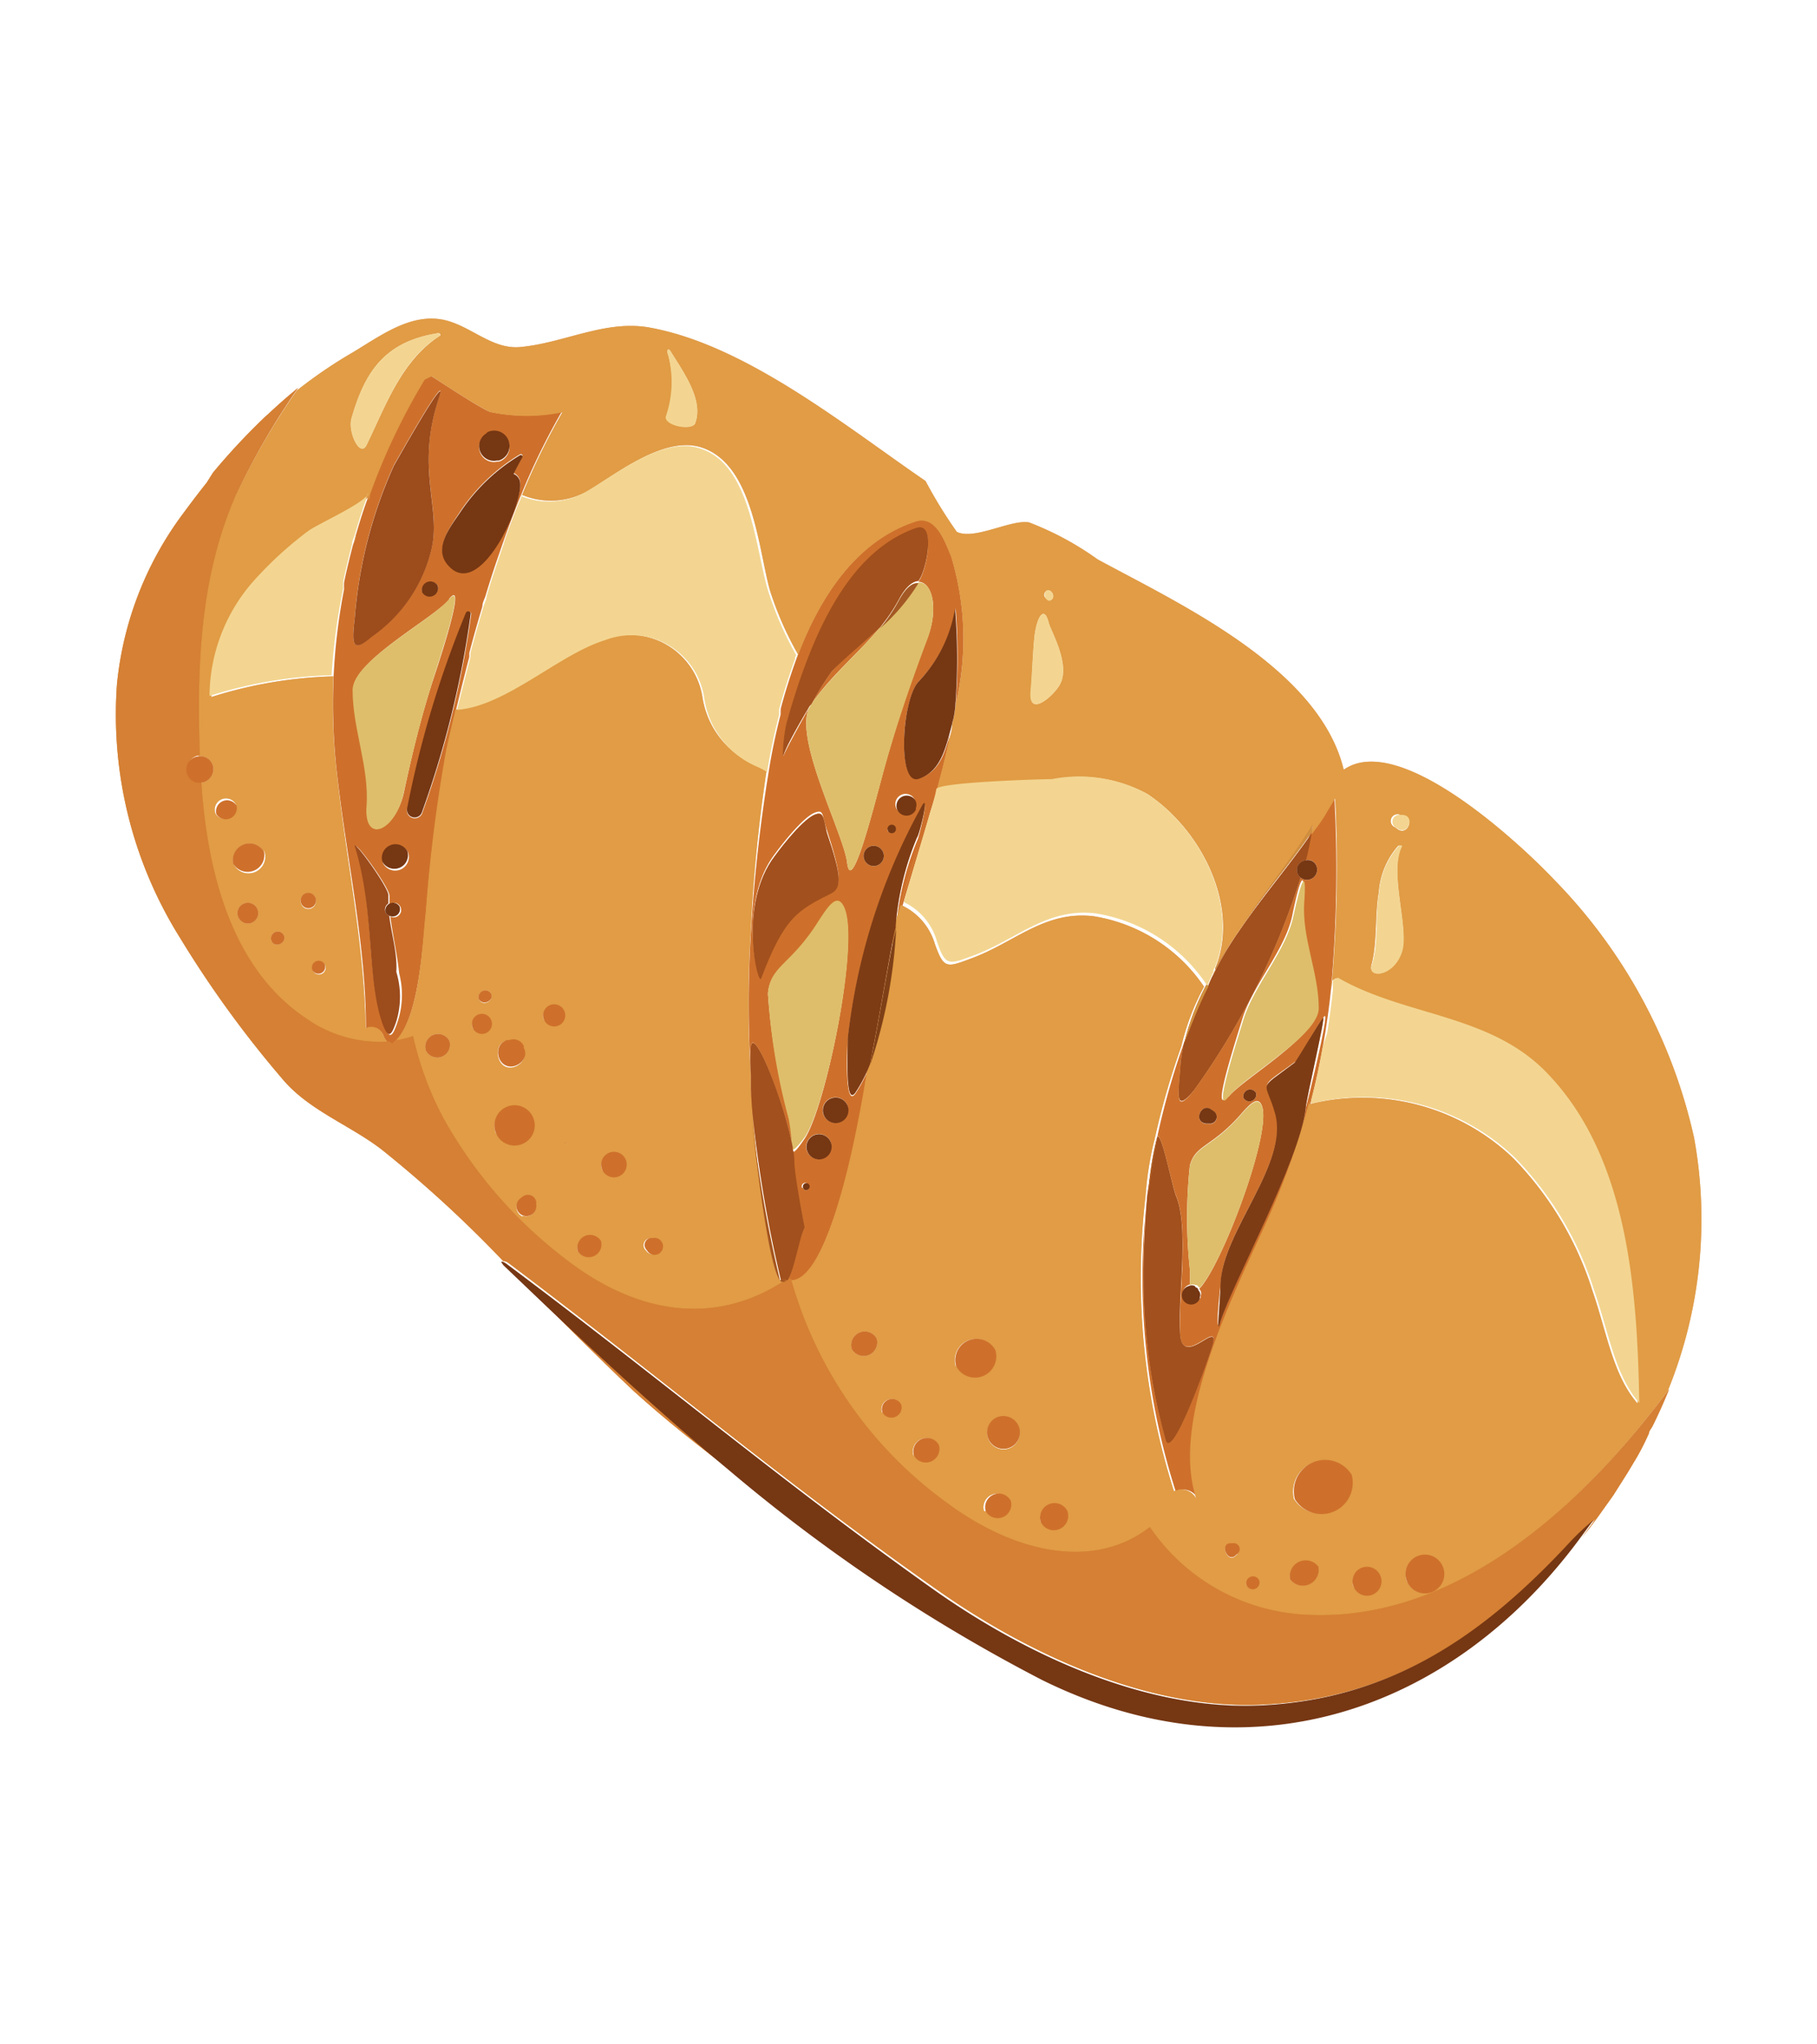 <svg id="Graphic_Elements" data-name="Graphic Elements" xmlns="http://www.w3.org/2000/svg" viewBox="0 0 64 72"><defs><style>.cls-1,.cls-6{fill:#ce702b;}.cls-2{fill:#debe6b;}.cls-3,.cls-7{fill:#9d4c1c;}.cls-3{opacity:0.88;}.cls-4{fill:#edb956;opacity:0.61;}.cls-5{fill:#f3d591;}.cls-6{opacity:0.63;}.cls-8,.cls-9{fill:#763713;}.cls-9{opacity:0.91;}</style></defs><path class="cls-1" d="M15.74,26.4c.24-1.06.5-2.16.79-3.26,0-.05,0-.09,0-.14.14-.55.3-1.1.46-1.64,0-.13.07-.25.11-.37.15-.5.31-1,.48-1.48l.12-.35c.21-.59.42-1.17.66-1.74h0a23.78,23.78,0,0,1,1.42-2.91,6.19,6.19,0,0,1-2.5,0c-.3-.08-2.08-1.27-2.1-1.27l-.25.12a22.64,22.64,0,0,0-2,4.25c-.15.41-.28.83-.4,1.25,0,.11-.06.23-.1.34-.11.43-.22.87-.31,1.31a2,2,0,0,0,0,.24,21.36,21.36,0,0,0-.37,3.09h0a21.61,21.61,0,0,0,.14,3.58c.35,3,1,5.85,1,8.81a.45.45,0,0,1,.63.28.94.94,0,0,0,.16.23h0a.87.87,0,0,0,.1.08c1-.76,1.09-3.49,1.23-4.71A54.31,54.31,0,0,1,15.74,26.4Zm1.38-11.09.05-.05a.54.54,0,1,1,.4,1H17.5A.52.52,0,0,1,17.12,15.31ZM16.22,18a6.62,6.62,0,0,1,2.1-2,.06.06,0,0,1,.08.08c-.11.19-.21.38-.31.58a.37.37,0,0,1,.23.31c.09.82-1.42,4.11-2.51,2.92C15.25,19.32,15.87,18.54,16.22,18Zm-3.72,3.7a16,16,0,0,1,1.38-5.33c.14-.24,1.94-3.45,1.59-2.4-.85,2.52.08,3.89-.27,5.35a5.23,5.23,0,0,1-2.11,3.09C12.36,23.07,12.4,22.61,12.5,21.72Zm2.92-1.09a.3.3,0,0,1-.55.23A.3.3,0,0,1,15.42,20.63Zm.4.48c.62-.75-.28,2-.59,2.93-.41,1.28-.72,2.55-1,3.87s-1.41,1.89-1.3.48-.46-2.72-.49-4.08C12.42,23.28,15.29,21.77,15.82,21.11ZM14,36c-.17.5-.27.62-.46.16-.64-1.58-.32-4-1-6.31-.11-.35,1.19,1.41,1.18,1.71,0,.1,0,.19,0,.29a.25.25,0,0,1,.39.1.26.26,0,0,1-.36.33c.08.66.24,1.31.31,2A3,3,0,0,1,14,36Zm-.51-5.62a.48.48,0,0,1,.88-.37A.48.48,0,0,1,13.47,30.35Zm.87-1.88a36.19,36.19,0,0,1,2.07-6.89.09.09,0,0,1,.17,0,34.17,34.17,0,0,1-1.72,7A.27.27,0,0,1,14.34,28.47Z"/><path class="cls-1" d="M26.51,39.26c0-.34-.05-.65-.07-.95C26.46,38.63,26.48,39,26.51,39.26Z"/><path class="cls-1" d="M30.65,37.5a5.2,5.2,0,0,1-.51,1c-.37.56-.32-1.29-.28-1.88a21.82,21.82,0,0,1,2.58-8.14c.35-.68-.07,1-.12,1.09a10.07,10.07,0,0,0-.75,3.09c.37-1.33.8-2.64,1.18-4,.09-.29.18-.58.26-.87h0c.15-.55.29-1.1.41-1.65,0-.2.08-.42.13-.64-.22.82-.36,1.65-1.17,1.91s-.61-2.83,0-3.43a4.87,4.87,0,0,0,1.28-2.56,21.62,21.62,0,0,1,0,3.4,10,10,0,0,0-.16-5.24c-.22-.51-.54-1.5-1.31-1.2l0,0c-2,.69-3.29,2.56-4.13,4.8-.21.58-.4,1.17-.56,1.78,0,.06,0,.13,0,.19q-.26,1-.42,2h0a54.93,54.93,0,0,0-.63,5.69,39.71,39.71,0,0,0,0,5,6.11,6.11,0,0,1,0-1c.11-.7,1.17,2,1.47,3.56a6.53,6.53,0,0,0-.11-1A22.07,22.07,0,0,1,27.05,35c.07-.92.81-1,1.79-2.53.33-.54.64-1,.88-.5.58,1.18-.65,7.1-1.39,8.15-.31.45-.4.52-.43.38,0,.18.05.34.06.49.05.74.4,2.21.36,2.28-.18.32-.36,1.51-.6,1.85h.05C29,45.29,30,41.1,30.65,37.5Zm-.2-7.21A.35.35,0,0,1,31.1,30,.35.35,0,0,1,30.45,30.29Zm.82-1a.15.15,0,0,1,.28-.11A.15.15,0,0,1,31.27,29.25ZM32.06,28l0,0a.31.31,0,0,1,.16.39v.06a.36.36,0,0,1-.66,0A.36.36,0,0,1,32.06,28Zm-2.77,3.39c-1.2.63-1.66.87-2.48,3-.11.3-.83-2.59.48-4.31,0,0,.91-1.26,1.41-1.46.32-.12.25.07.42.6C29.63,30.79,29.66,31.23,29.29,31.43Zm.55-1c-.11-1-1.92-4.43-1.32-5.5-.42.74-.85,1.54-.91,1.7s0-.73.1-1.12c1-3.58,2.37-6.07,4.54-6.84.7-.26.42,1.25.17,1.74l-.07.12c.47,0,.73.91.31,2-.58,1.51-1.08,3-1.51,4.55C30.82,28.25,30,31.58,29.84,30.4Zm0,8.53a.45.45,0,0,1-.83.35A.45.45,0,0,1,29.85,38.93Zm-.59,1.29a.44.44,0,0,1-.82.34A.44.44,0,0,1,29.26,40.22Zm-1,1.62a.12.12,0,0,1,.22-.1C28.57,41.88,28.35,42,28.29,41.84Z"/><path class="cls-1" d="M28.59,24.78c.69-1,1.65-1.77,2.41-2.69-.58.54-1.2,1-1.7,1.55A10.35,10.35,0,0,0,28.59,24.78Z"/><path class="cls-1" d="M46.37,30.5a.36.36,0,0,1-.56.41,26.28,26.28,0,0,1-3.76,7.49c-.71.9-.53.13-.46-1a5.88,5.88,0,0,1,.12-.69A26.53,26.53,0,0,0,40.77,40c.17,0,.51,1.75.65,2.1.48,1.14.07,3.67.15,4.9s1.49-.7,1.11.45c-.21.67-1.36,3.86-1.61,3.28a21.11,21.11,0,0,1-.79-5.61c0-.67,0-1.91.13-3a24.76,24.76,0,0,0,1,10.4.59.59,0,0,1,.83.38c-1.08-2.87,1.44-7.63,2.54-10.12a26.85,26.85,0,0,0,1.4-4c.16-.63.3-1.26.41-1.89l.09-.52c.08-.51.15-1,.2-1.52A46.87,46.87,0,0,0,47,28.07c-.09.17-.2.35-.33.56s-.33.48-.5.72-.11.61-.2.95A.32.32,0,0,1,46.37,30.5Zm-3.7,8.59.09.06a.24.24,0,0,1-.18.43h-.1C42,39.51,42.32,38.81,42.67,39.09Zm-.43,6.3,0,0a.23.23,0,0,1,.05.25v.05a.33.33,0,0,1-.61,0,.34.34,0,0,1,.23-.45,4.63,4.63,0,0,0,0-.54,17.13,17.13,0,0,1,0-3.65c.18-.73.78-.65,1.78-1.79.34-.39.64-.7.77-.28C44.77,40,43,44.64,42.24,45.39Zm1.56-6.72a.24.24,0,0,1,.44-.18A.24.24,0,0,1,43.8,38.67ZM46,39c-.22,1.83-2.6,6.19-3,7.5-.21.66-.07-.73,0-1.33.08-1.85,2.42-4.21,1.92-6-.34-1.24-.66-.76.73-1.8.16-.2.81-1.38,1-1.58S46.07,38.75,46,39Zm-2.77-.39c-.57.73.25-1.82.53-2.73.37-1.2,1.51-2.42,1.76-3.65s.46-1.78.38-.48.47,2.48.51,3.73C46.48,36.45,43.77,38,43.27,38.63Z"/><path class="cls-1" d="M43.58,32.87l.16-.23Z"/><path class="cls-2" d="M31.15,27.07c.43-1.56.93-3,1.51-4.55.42-1.11.16-2.06-.31-2A6.92,6.92,0,0,1,31,22.09c-.76.92-1.72,1.71-2.41,2.69l-.07.12c-.6,1.07,1.21,4.49,1.32,5.5C30,31.58,30.82,28.25,31.15,27.07Z"/><path class="cls-1" d="M42.56,34.71h0c-.32.66-.59,1.35-.85,2a5.88,5.88,0,0,0-.12.69c-.07,1.09-.25,1.86.46,1a26.28,26.28,0,0,0,3.76-7.49.32.32,0,0,1-.1-.13A.34.34,0,0,1,46,30.3c.09-.34.15-.65.2-.95-.79,1.14-1.67,2.16-2.45,3.29l-.16.23a12.49,12.49,0,0,0-.84,1.43C42.67,34.44,42.62,34.57,42.56,34.71Z"/><path class="cls-3" d="M42.56,34.71h0c-.32.66-.59,1.35-.85,2a5.88,5.88,0,0,0-.12.69c-.07,1.09-.25,1.86.46,1a26.28,26.28,0,0,0,3.76-7.49.32.32,0,0,1-.1-.13A.34.34,0,0,1,46,30.3c.09-.34.15-.65.2-.95-.79,1.14-1.67,2.16-2.45,3.29l-.16.23a12.49,12.49,0,0,0-.84,1.43C42.67,34.44,42.62,34.57,42.56,34.71Z"/><path class="cls-1" d="M26.51,39.26c0-.31-.05-.63-.07-.95l0-.47a39.71,39.71,0,0,1,0-5A54.93,54.93,0,0,1,27,27.15a2.47,2.47,0,0,0-.36-.19,3.11,3.11,0,0,1-1.9-2.42,2.59,2.59,0,0,0-3.5-2c-1.62.5-3.47,2.32-5.2,2.45.15-.61.31-1.24.47-1.86-.29,1.1-.55,2.2-.79,3.26A54.31,54.31,0,0,0,15,32.09c-.14,1.22-.19,3.95-1.23,4.71l.13-.12a4.18,4.18,0,0,0,.61-.15,11.41,11.41,0,0,0,1.09,2.93,16.1,16.1,0,0,0,4.71,5.24c2.67,1.86,5.21,1.8,7.27.45a.13.13,0,0,1-.11-.06C27.11,44.62,26.7,41.55,26.51,39.26ZM15,37a.45.45,0,0,1,.83-.34A.45.45,0,0,1,15,37Zm2.84-.33.08,0a.4.4,0,0,1,.51.21l0,.07c.21.37-.27.77-.62.62S17.41,36.77,17.82,36.65ZM17.3,35c.11.28-.33.47-.44.18A.24.24,0,0,1,17.3,35Zm-.65,1.23a.35.35,0,0,1,.65-.28A.35.35,0,0,1,16.65,36.2Zm.82,3.71a.71.71,0,0,1,1.31-.55A.71.71,0,0,1,17.47,39.91Zm.94,2.91a.36.36,0,0,1-.09-.61l.08-.06a.3.3,0,0,1,.48.19v.1A.35.35,0,0,1,18.41,42.82Zm.75-6.91a.39.39,0,0,1,.72-.3A.39.39,0,0,1,19.16,35.91Zm.74,4.36s.05-.06.06,0A0,0,0,0,1,19.9,40.27Zm.45,3.79a.45.45,0,0,1,.82-.35A.45.45,0,0,1,20.35,44.06Zm.86-2.87a.45.45,0,0,1,.83-.35A.45.45,0,0,1,21.21,41.19ZM23.28,44a.3.3,0,0,1-.51.07L22.71,44a.25.25,0,0,1,.16-.39H23A.3.3,0,0,1,23.28,44Z"/><path class="cls-4" d="M26.51,39.26c0-.31-.05-.63-.07-.95l0-.47a39.71,39.71,0,0,1,0-5A54.93,54.93,0,0,1,27,27.15a2.47,2.47,0,0,0-.36-.19,3.11,3.11,0,0,1-1.9-2.42,2.59,2.59,0,0,0-3.5-2c-1.62.5-3.47,2.32-5.2,2.45.15-.61.31-1.24.47-1.86-.29,1.1-.55,2.2-.79,3.26A54.31,54.31,0,0,0,15,32.09c-.14,1.22-.19,3.95-1.23,4.71l.13-.12a4.18,4.18,0,0,0,.61-.15,11.41,11.41,0,0,0,1.09,2.93,16.1,16.1,0,0,0,4.71,5.24c2.67,1.86,5.21,1.8,7.27.45a.13.13,0,0,1-.11-.06C27.11,44.62,26.7,41.55,26.51,39.26ZM15,37a.45.45,0,0,1,.83-.34A.45.45,0,0,1,15,37Zm2.84-.33.08,0a.4.4,0,0,1,.51.21l0,.07c.21.37-.27.77-.62.62S17.41,36.77,17.82,36.65ZM17.3,35c.11.28-.33.47-.44.18A.24.24,0,0,1,17.3,35Zm-.65,1.23a.35.35,0,0,1,.65-.28A.35.35,0,0,1,16.65,36.2Zm.82,3.71a.71.71,0,0,1,1.31-.55A.71.71,0,0,1,17.47,39.91Zm.94,2.91a.36.36,0,0,1-.09-.61l.08-.06a.3.3,0,0,1,.48.19v.1A.35.35,0,0,1,18.41,42.82Zm.75-6.91a.39.39,0,0,1,.72-.3A.39.39,0,0,1,19.16,35.91Zm.74,4.36s.05-.06.06,0A0,0,0,0,1,19.9,40.27Zm.45,3.79a.45.45,0,0,1,.82-.35A.45.45,0,0,1,20.35,44.06Zm.86-2.87a.45.45,0,0,1,.83-.35A.45.45,0,0,1,21.21,41.19ZM23.28,44a.3.3,0,0,1-.51.07L22.71,44a.25.25,0,0,1,.16-.39H23A.3.3,0,0,1,23.28,44Z"/><path class="cls-1" d="M7.46,16.73a22.85,22.85,0,0,1,1.87-2A22.85,22.85,0,0,0,7.46,16.73Z"/><path class="cls-4" d="M7.46,16.73a22.85,22.85,0,0,1,1.87-2A22.85,22.85,0,0,0,7.46,16.73Z"/><path class="cls-1" d="M27.48,25c0,.06,0,.13,0,.19S27.47,25,27.48,25Z"/><path class="cls-4" d="M27.48,25c0,.06,0,.13,0,.19S27.47,25,27.48,25Z"/><path class="cls-1" d="M17.14,21c.15-.5.31-1,.48-1.48C17.45,20,17.29,20.49,17.14,21Z"/><path class="cls-4" d="M17.14,21c.15-.5.31-1,.48-1.48C17.45,20,17.29,20.49,17.14,21Z"/><path class="cls-1" d="M16.57,23c.14-.55.3-1.1.46-1.64C16.87,21.9,16.71,22.45,16.57,23Z"/><path class="cls-4" d="M16.57,23c.14-.55.3-1.1.46-1.64C16.87,21.9,16.71,22.45,16.57,23Z"/><path class="cls-1" d="M9.4,14.63c.34-.32.69-.63,1.06-.93C10.09,14,9.74,14.31,9.4,14.63Z"/><path class="cls-4" d="M9.4,14.63c.34-.32.69-.63,1.06-.93C10.09,14,9.74,14.31,9.4,14.63Z"/><path class="cls-1" d="M6.44,18.06c.28-.38.56-.75.84-1.1C7,17.31,6.72,17.68,6.44,18.06Z"/><path class="cls-4" d="M6.44,18.06c.28-.38.56-.75.84-1.1C7,17.31,6.72,17.68,6.44,18.06Z"/><path class="cls-1" d="M12.13,20.48a2,2,0,0,0,0,.24A2,2,0,0,1,12.13,20.48Z"/><path class="cls-4" d="M12.13,20.48a2,2,0,0,0,0,.24A2,2,0,0,1,12.13,20.48Z"/><path class="cls-1" d="M7,26.64a.45.45,0,0,1,.48.27.48.48,0,0,1-.43.66c.2,3.06,1,6.53,3.67,8.32a4.51,4.51,0,0,0,2.95.83.94.94,0,0,1-.16-.23.45.45,0,0,0-.63-.28c-.06-3-.67-5.82-1-8.81a21.61,21.61,0,0,1-.14-3.58,15.5,15.5,0,0,0-4.3.73,6.17,6.17,0,0,1,1.51-4,13.16,13.16,0,0,1,1.94-1.79c.37-.28,2-1,2.14-1.34,0,.07,0,.14-.07.2a22.64,22.64,0,0,1,2-4.25l.25-.12s1.8,1.19,2.1,1.27a6.19,6.19,0,0,0,2.5,0,23.78,23.78,0,0,0-1.42,2.91,2.63,2.63,0,0,0,2.38-.18c1-.61,2.65-1.91,3.94-1.49,1.8.58,2,3.52,2.4,5a11.76,11.76,0,0,0,1,2.29s0,.1-.05.14c.84-2.24,2.12-4.11,4.13-4.8l0,0c.77-.3,1.09.69,1.31,1.2a10,10,0,0,1,.16,5.24,3.37,3.37,0,0,1-.07.48,1.46,1.46,0,0,0-.05.2c0,.22-.09.44-.13.64-.12.55-.26,1.1-.41,1.65.06-.24,3.67-.31,4.07-.35a5,5,0,0,1,3.36.52c1.93,1.29,3.26,4,2.37,6.14.24-.42.5-.83.77-1.23l.16-.23c.84-1.22,1.74-2.38,2.36-3.34.18-.28.16-.35.11,0a.24.24,0,0,1,0,.08c.17-.24.35-.46.5-.72s.24-.39.33-.56a46.87,46.87,0,0,1-.14,6.76c0-.11,0-.22,0-.33a.91.91,0,0,0,.17-.09c2.4,1.36,5.35,1.27,7.39,3.38,2.83,2.94,3.16,7.59,3.23,11.6-.87-1-1.07-2.46-1.6-4a11.71,11.71,0,0,0-2.79-4.65,7.69,7.69,0,0,0-7.17-1.89l0-.11a26.85,26.85,0,0,1-1.4,4c-1.1,2.49-3.62,7.25-2.54,10.12a.59.59,0,0,0-.83-.38,24.76,24.76,0,0,1-1-10.4,11.37,11.37,0,0,1,.32-2,0,0,0,0,1,0,0,26.53,26.53,0,0,1,.94-3.27,8.51,8.51,0,0,1,.8-2.1,5.8,5.8,0,0,0-3.88-2.48c-1.72-.21-2.78.91-4.28,1.47-.91.34-1,.4-1.32-.49a2.18,2.18,0,0,0-1.2-1.38c.3-1,.62-2.07.92-3.11-.38,1.32-.81,2.63-1.18,4a17.8,17.8,0,0,1-.92,4.88C30,41.1,29,45.29,27.77,45.08h.05a14.57,14.57,0,0,0,5.4,7.82c2.55,2,5.34,2.41,7.24.92A7.07,7.07,0,0,0,46,56.91c5.23.26,9.68-3.8,12.75-7.94a16,16,0,0,0,.92-8.9A18.82,18.82,0,0,0,54.76,31c-1.14-1.21-5.46-5.28-7.43-3.89-.86-3.58-5.78-5.84-8.67-7.41a10.65,10.65,0,0,0-2.41-1.3c-.63-.12-1.94.64-2.55.33a16.38,16.38,0,0,1-1.1-1.79c-2.78-1.9-6.3-4.78-9.7-5.4-1.56-.29-3,.53-4.55.68-1,.11-1.76-.74-2.7-.95-1.18-.26-2.25.56-3.24,1.15a16.66,16.66,0,0,0-1.95,1.33,25.24,25.24,0,0,0-2.2,3.8C7,20.35,6.89,23.56,7,26.64Zm1.4,5.68A.36.36,0,0,1,9.06,32,.36.36,0,0,1,8.4,32.32ZM11.46,34a.24.24,0,0,1-.44.19A.24.24,0,0,1,11.46,34Zm-.35-2.36a.27.27,0,0,1-.5.21A.27.27,0,0,1,11.11,31.61ZM10,32.94c.11.29-.33.47-.44.19A.24.24,0,0,1,10,32.94Zm-.7-3a.59.59,0,0,1-1.09.46A.59.59,0,0,1,9.3,30Zm-1-1.58a.39.39,0,0,1-.71.3A.39.39,0,0,1,8.33,28.37ZM30,47.51a.48.48,0,0,1,.88-.37A.48.48,0,0,1,30,47.51Zm1.06,2.23a.36.36,0,0,1,.66-.28A.36.36,0,0,1,31.08,49.74Zm1.11,1.52a.48.48,0,0,1,.88-.37A.48.48,0,0,1,32.19,51.26Zm1.49-3.14a.75.75,0,0,1,1.38-.57A.75.75,0,0,1,33.68,48.12Zm1,5.1a.48.48,0,0,1,.88-.37A.48.48,0,0,1,34.72,53.22ZM35.58,51a.58.58,0,1,1,.3-.76A.59.59,0,0,1,35.58,51Zm1.08,2.63a.51.51,0,0,1,.94-.39A.51.51,0,0,1,36.66,53.61Zm6.93,1.11-.06.05c-.29.3-.59-.42-.18-.42h.08A.21.21,0,0,1,43.59,54.72Zm.32,1.12a.24.24,0,0,1,.44-.19A.24.24,0,0,1,43.91,55.84Zm1.53-.22a.56.56,0,0,1,1-.44A.56.56,0,0,1,45.44,55.62Zm.14-2.82a1.1,1.1,0,0,1,2-.86A1.1,1.1,0,0,1,45.58,52.8Zm2.1,3.09a.51.51,0,0,1,.94-.4A.51.51,0,0,1,47.68,55.89Zm1.88-.19a.68.68,0,0,1,1.26-.53A.68.68,0,0,1,49.56,55.7Zm-.25-27h.11c.44.05.16.75-.2.48l-.08-.06A.24.24,0,0,1,49.31,28.69ZM48.3,34c.22-.79.12-1.76.26-2.56a2.79,2.79,0,0,1,.69-1.66s.15,0,.13,0c-.47.92.26,2.89,0,3.71S48.18,34.48,48.3,34ZM36.84,20.82c.13-.13.34.13.23.27S36.64,21,36.84,20.82Zm-.4,1.56c.09-.7.35-1.06.5-.45.07.29.81,1.52.37,2.22-.23.38-1.11,1.16-1,.17C36.35,23.8,36.38,22.9,36.44,22.38ZM23.53,12.49c-.06-.15,0-.27.09-.12.45.73,1.17,1.71.87,2.53-.1.29-1.1.07-1-.23A3.7,3.7,0,0,0,23.53,12.49ZM12.38,14.73c.48-1.68,1.2-2.71,3.06-3,.06,0,.1.07.05.1-1.36.89-1.9,2.46-2.58,3.85C12.68,16.14,12.24,15.21,12.38,14.73Z"/><path class="cls-4" d="M7,26.64a.45.45,0,0,1,.48.27.48.48,0,0,1-.43.66c.2,3.06,1,6.53,3.67,8.32a4.51,4.51,0,0,0,2.95.83.94.94,0,0,1-.16-.23.45.45,0,0,0-.63-.28c-.06-3-.67-5.82-1-8.81a21.61,21.61,0,0,1-.14-3.58,15.5,15.5,0,0,0-4.3.73,6.17,6.17,0,0,1,1.51-4,13.16,13.16,0,0,1,1.94-1.79c.37-.28,2-1,2.14-1.34,0,.07,0,.14-.07.2a22.64,22.64,0,0,1,2-4.25l.25-.12s1.8,1.19,2.1,1.27a6.19,6.19,0,0,0,2.5,0,23.78,23.78,0,0,0-1.42,2.91,2.63,2.63,0,0,0,2.38-.18c1-.61,2.65-1.91,3.94-1.49,1.8.58,2,3.52,2.4,5a11.76,11.76,0,0,0,1,2.29s0,.1-.05.14c.84-2.24,2.12-4.11,4.13-4.8l0,0c.77-.3,1.09.69,1.31,1.2a10,10,0,0,1,.16,5.24,3.37,3.37,0,0,1-.07.48,1.46,1.46,0,0,0-.05.2c0,.22-.09.44-.13.64-.12.55-.26,1.1-.41,1.65.06-.24,3.67-.31,4.07-.35a5,5,0,0,1,3.36.52c1.93,1.29,3.26,4,2.37,6.14.24-.42.5-.83.77-1.23l.16-.23c.84-1.22,1.74-2.38,2.36-3.34.18-.28.16-.35.11,0a.24.24,0,0,1,0,.08c.17-.24.35-.46.5-.72s.24-.39.33-.56a46.87,46.87,0,0,1-.14,6.76c0-.11,0-.22,0-.33a.91.91,0,0,0,.17-.09c2.4,1.36,5.35,1.27,7.39,3.38,2.83,2.94,3.16,7.59,3.23,11.6-.87-1-1.07-2.46-1.6-4a11.71,11.71,0,0,0-2.79-4.65,7.69,7.69,0,0,0-7.17-1.89l0-.11a26.85,26.85,0,0,1-1.4,4c-1.1,2.49-3.62,7.25-2.54,10.12a.59.59,0,0,0-.83-.38,24.76,24.76,0,0,1-1-10.4,11.37,11.37,0,0,1,.32-2,0,0,0,0,1,0,0,26.53,26.53,0,0,1,.94-3.27,8.51,8.51,0,0,1,.8-2.1,5.8,5.8,0,0,0-3.88-2.48c-1.72-.21-2.78.91-4.28,1.47-.91.34-1,.4-1.32-.49a2.18,2.18,0,0,0-1.2-1.38c.3-1,.62-2.07.92-3.11-.38,1.32-.81,2.63-1.18,4a17.8,17.8,0,0,1-.92,4.88C30,41.1,29,45.29,27.77,45.08h.05a14.57,14.57,0,0,0,5.4,7.82c2.55,2,5.34,2.41,7.24.92A7.07,7.07,0,0,0,46,56.91c5.23.26,9.68-3.8,12.75-7.94a16,16,0,0,0,.92-8.9A18.82,18.82,0,0,0,54.76,31c-1.14-1.21-5.46-5.28-7.43-3.89-.86-3.58-5.78-5.84-8.67-7.41a10.65,10.65,0,0,0-2.41-1.3c-.63-.12-1.94.64-2.55.33a16.38,16.38,0,0,1-1.1-1.79c-2.78-1.9-6.3-4.78-9.7-5.4-1.56-.29-3,.53-4.55.68-1,.11-1.76-.74-2.7-.95-1.18-.26-2.25.56-3.24,1.15a16.66,16.66,0,0,0-1.95,1.33,25.24,25.24,0,0,0-2.2,3.8C7,20.35,6.89,23.56,7,26.64Zm1.4,5.68A.36.36,0,0,1,9.06,32,.36.36,0,0,1,8.4,32.32ZM11.46,34a.24.24,0,0,1-.44.19A.24.24,0,0,1,11.46,34Zm-.35-2.36a.27.27,0,0,1-.5.21A.27.27,0,0,1,11.11,31.61ZM10,32.94c.11.29-.33.47-.44.19A.24.24,0,0,1,10,32.94Zm-.7-3a.59.59,0,0,1-1.09.46A.59.59,0,0,1,9.3,30Zm-1-1.58a.39.39,0,0,1-.71.3A.39.39,0,0,1,8.33,28.37ZM30,47.51a.48.48,0,0,1,.88-.37A.48.48,0,0,1,30,47.51Zm1.06,2.23a.36.36,0,0,1,.66-.28A.36.36,0,0,1,31.08,49.74Zm1.11,1.52a.48.48,0,0,1,.88-.37A.48.48,0,0,1,32.19,51.26Zm1.49-3.14a.75.75,0,0,1,1.38-.57A.75.75,0,0,1,33.68,48.12Zm1,5.1a.48.48,0,0,1,.88-.37A.48.48,0,0,1,34.72,53.22ZM35.58,51a.58.58,0,1,1,.3-.76A.59.59,0,0,1,35.58,51Zm1.08,2.63a.51.51,0,0,1,.94-.39A.51.51,0,0,1,36.66,53.61Zm6.93,1.11-.06.05c-.29.3-.59-.42-.18-.42h.08A.21.21,0,0,1,43.59,54.72Zm.32,1.12a.24.24,0,0,1,.44-.19A.24.24,0,0,1,43.91,55.84Zm1.53-.22a.56.56,0,0,1,1-.44A.56.56,0,0,1,45.44,55.62Zm.14-2.82a1.1,1.1,0,0,1,2-.86A1.1,1.1,0,0,1,45.58,52.8Zm2.1,3.09a.51.51,0,0,1,.94-.4A.51.51,0,0,1,47.68,55.89Zm1.88-.19a.68.68,0,0,1,1.26-.53A.68.68,0,0,1,49.56,55.7Zm-.25-27h.11c.44.05.16.75-.2.48l-.08-.06A.24.24,0,0,1,49.31,28.69ZM48.3,34c.22-.79.12-1.76.26-2.56a2.79,2.79,0,0,1,.69-1.66s.15,0,.13,0c-.47.92.26,2.89,0,3.71S48.18,34.48,48.3,34ZM36.84,20.82c.13-.13.34.13.23.27S36.64,21,36.84,20.82Zm-.4,1.56c.09-.7.35-1.06.5-.45.07.29.81,1.52.37,2.22-.23.38-1.11,1.16-1,.17C36.35,23.8,36.38,22.9,36.44,22.38ZM23.53,12.49c-.06-.15,0-.27.09-.12.45.73,1.17,1.71.87,2.53-.1.29-1.1.07-1-.23A3.7,3.7,0,0,0,23.53,12.49ZM12.38,14.73c.48-1.68,1.2-2.71,3.06-3,.06,0,.1.07.05.1-1.36.89-1.9,2.46-2.58,3.85C12.68,16.14,12.24,15.21,12.38,14.73Z"/><path class="cls-1" d="M46.59,36.87l.09-.52Z"/><path class="cls-4" d="M46.59,36.87l.09-.52Z"/><path class="cls-1" d="M17.74,19.16c.21-.59.42-1.17.66-1.74C18.16,18,18,18.57,17.74,19.16Z"/><path class="cls-4" d="M17.74,19.16c.21-.59.42-1.17.66-1.74C18.16,18,18,18.57,17.74,19.16Z"/><path class="cls-1" d="M12.54,18.83c0,.11-.06.23-.1.34C12.48,19.06,12.5,18.94,12.54,18.83Z"/><path class="cls-4" d="M12.54,18.83c0,.11-.06.23-.1.34C12.48,19.06,12.5,18.94,12.54,18.83Z"/><path class="cls-1" d="M43.58,32.87c-.27.4-.53.81-.77,1.23,0,.07,0,.14-.07.2A12.49,12.49,0,0,1,43.58,32.87Z"/><path class="cls-3" d="M43.58,32.87c-.27.4-.53.81-.77,1.23,0,.07,0,.14-.07.2A12.49,12.49,0,0,1,43.58,32.87Z"/><path class="cls-4" d="M43.58,32.87c-.27.4-.53.81-.77,1.23,0,.07,0,.14-.07.2A12.49,12.49,0,0,1,43.58,32.87Z"/><path class="cls-1" d="M42.51,34.65a8.51,8.51,0,0,0-.8,2.1c.26-.69.53-1.38.85-2Z"/><path class="cls-3" d="M42.51,34.65a8.51,8.51,0,0,0-.8,2.1c.26-.69.53-1.38.85-2Z"/><path class="cls-4" d="M42.51,34.65a8.51,8.51,0,0,0-.8,2.1c.26-.69.53-1.38.85-2Z"/><path class="cls-1" d="M46.21,29.27c0-.32.07-.25-.11,0-.62,1-1.52,2.12-2.36,3.34.78-1.13,1.66-2.15,2.45-3.29A.24.24,0,0,0,46.21,29.27Z"/><path class="cls-3" d="M46.21,29.27c0-.32.07-.25-.11,0-.62,1-1.52,2.12-2.36,3.34.78-1.13,1.66-2.15,2.45-3.29A.24.24,0,0,0,46.21,29.27Z"/><path class="cls-4" d="M46.21,29.27c0-.32.07-.25-.11,0-.62,1-1.52,2.12-2.36,3.34.78-1.13,1.66-2.15,2.45-3.29A.24.24,0,0,0,46.21,29.27Z"/><path class="cls-5" d="M46.59,36.87c-.11.63-.25,1.26-.41,1.89l0,.11a7.69,7.69,0,0,1,7.17,1.89,11.71,11.71,0,0,1,2.79,4.65c.53,1.52.73,3,1.6,4-.07-4-.4-8.66-3.23-11.6-2-2.11-5-2-7.39-3.38a.91.91,0,0,1-.17.09c0,.11,0,.22,0,.33-.05.51-.12,1-.2,1.52Z"/><path class="cls-5" d="M18.4,17.42c-.24.57-.45,1.15-.66,1.74l-.12.35c-.17.49-.33,1-.48,1.48,0,.12-.07.24-.11.37-.16.54-.32,1.09-.46,1.64,0,.05,0,.09,0,.14-.16.62-.32,1.25-.47,1.86,1.73-.13,3.58-1.95,5.2-2.45a2.59,2.59,0,0,1,3.5,2A3.11,3.11,0,0,0,26.66,27a2.47,2.47,0,0,1,.36.19h0q.16-1,.42-2c0-.06,0-.13,0-.19.16-.61.35-1.2.56-1.78,0,0,0-.1.05-.14a11.76,11.76,0,0,1-1-2.29c-.45-1.5-.6-4.44-2.4-5-1.29-.42-2.91.88-3.94,1.49a2.63,2.63,0,0,1-2.38.18Z"/><path class="cls-5" d="M12.09,20.72a2,2,0,0,1,0-.24c.09-.44.2-.88.31-1.31,0-.11.06-.23.1-.34.12-.42.25-.84.4-1.25,0-.06,0-.13.07-.2-.13.35-1.77,1.06-2.14,1.34a13.16,13.16,0,0,0-1.94,1.79,6.17,6.17,0,0,0-1.51,4,15.5,15.5,0,0,1,4.3-.73h0A21.36,21.36,0,0,1,12.09,20.72Z"/><path class="cls-5" d="M32.75,28.66c-.3,1-.62,2.07-.92,3.11A2.18,2.18,0,0,1,33,33.15c.3.89.41.83,1.32.49,1.5-.56,2.56-1.68,4.28-1.47a5.8,5.8,0,0,1,3.88,2.48l.05.06h0c.06-.14.11-.27.18-.41s0-.13.07-.2c.89-2.15-.44-4.85-2.37-6.14a5,5,0,0,0-3.36-.52c-.4,0-4,.11-4.07.35h0C32.93,28.08,32.84,28.37,32.75,28.66Z"/><polygon class="cls-6" points="10.46 13.7 10.46 13.7 10.46 13.7 10.46 13.7"/><path class="cls-6" d="M9.33,14.69l.07-.06Z"/><path class="cls-6" d="M7.28,17l.18-.23Z"/><path class="cls-1" d="M13.67,36.72a.87.87,0,0,0,.1.08.87.87,0,0,1-.1-.08Z"/><path class="cls-6" d="M13.67,36.72a.87.87,0,0,0,.1.08.87.87,0,0,1-.1-.08Z"/><path class="cls-1" d="M27.71,45.08h0Z"/><path class="cls-6" d="M27.71,45.08h0Z"/><path class="cls-1" d="M17.91,44.48c5.51,4.15,9.66,7.68,15,11.44,3.22,2.29,7.52,4.32,11.61,4.11,4.58-.23,7.84-2.48,10.81-5.71a8.82,8.82,0,0,1,.87-.82l-.48.65L56,53.8c.18-.23.35-.47.52-.71l.3-.42.5-.79.24-.4c.19-.31.36-.64.52-1,0-.09.09-.17.13-.26.21-.42.4-.85.58-1.29h0c-3.07,4.14-7.52,8.2-12.75,7.94a7.07,7.07,0,0,1-5.54-3.09c-1.9,1.49-4.69,1-7.24-.92a14.57,14.57,0,0,1-5.4-7.82h-.11a.13.13,0,0,1-.13.07c-2.06,1.35-4.6,1.41-7.27-.45a16.1,16.1,0,0,1-4.71-5.24,11.41,11.41,0,0,1-1.09-2.93,4.18,4.18,0,0,1-.61.15l-.13.12a.87.87,0,0,1-.1-.08,4.51,4.51,0,0,1-2.95-.83c-2.66-1.79-3.47-5.26-3.67-8.32a.44.44,0,0,1-.45-.29.46.46,0,0,1,.4-.64c-.11-3.08,0-6.29,1.26-9.14a25.24,25.24,0,0,1,2.2-3.8h0c-.37.3-.72.61-1.06.93l-.07.06a22.85,22.85,0,0,0-1.87,2L7.28,17c-.28.35-.56.72-.84,1.1a12,12,0,0,0-2.32,6,14.81,14.81,0,0,0,2.21,8.91A37.87,37.87,0,0,0,10,38.06c.92,1.06,2.35,1.58,3.45,2.43a43.06,43.06,0,0,1,4.28,3.93S17.8,44.4,17.91,44.48Z"/><path class="cls-4" d="M17.91,44.48c5.51,4.15,9.66,7.68,15,11.44,3.22,2.29,7.52,4.32,11.61,4.11,4.58-.23,7.84-2.48,10.81-5.71a8.82,8.82,0,0,1,.87-.82l-.48.65L56,53.8c.18-.23.35-.47.52-.71l.3-.42.5-.79.24-.4c.19-.31.36-.64.52-1,0-.09.09-.17.13-.26.21-.42.4-.85.58-1.29h0c-3.07,4.14-7.52,8.2-12.75,7.94a7.07,7.07,0,0,1-5.54-3.09c-1.9,1.49-4.69,1-7.24-.92a14.57,14.57,0,0,1-5.4-7.82h-.11a.13.13,0,0,1-.13.07c-2.06,1.35-4.6,1.41-7.27-.45a16.1,16.1,0,0,1-4.71-5.24,11.41,11.41,0,0,1-1.09-2.93,4.18,4.18,0,0,1-.61.15l-.13.12a.87.87,0,0,1-.1-.08,4.51,4.51,0,0,1-2.95-.83c-2.66-1.79-3.47-5.26-3.67-8.32a.44.44,0,0,1-.45-.29.46.46,0,0,1,.4-.64c-.11-3.08,0-6.29,1.26-9.14a25.24,25.24,0,0,1,2.2-3.8h0c-.37.3-.72.61-1.06.93l-.07.06a22.85,22.85,0,0,0-1.87,2L7.28,17c-.28.35-.56.72-.84,1.1a12,12,0,0,0-2.32,6,14.81,14.81,0,0,0,2.21,8.91A37.87,37.87,0,0,0,10,38.06c.92,1.06,2.35,1.58,3.45,2.43a43.06,43.06,0,0,1,4.28,3.93S17.8,44.4,17.91,44.48Z"/><path class="cls-6" d="M17.91,44.48c5.51,4.15,9.66,7.68,15,11.44,3.22,2.29,7.52,4.32,11.61,4.11,4.58-.23,7.84-2.48,10.81-5.71a8.82,8.82,0,0,1,.87-.82l-.48.65L56,53.8c.18-.23.35-.47.52-.71l.3-.42.5-.79.24-.4c.19-.31.36-.64.52-1,0-.09.09-.17.13-.26.21-.42.4-.85.58-1.29h0c-3.07,4.14-7.52,8.2-12.75,7.94a7.07,7.07,0,0,1-5.54-3.09c-1.9,1.49-4.69,1-7.24-.92a14.57,14.57,0,0,1-5.4-7.82h-.11a.13.13,0,0,1-.13.07c-2.06,1.35-4.6,1.41-7.27-.45a16.1,16.1,0,0,1-4.71-5.24,11.41,11.41,0,0,1-1.09-2.93,4.18,4.18,0,0,1-.61.15l-.13.12a.87.87,0,0,1-.1-.08,4.51,4.51,0,0,1-2.95-.83c-2.66-1.79-3.47-5.26-3.67-8.32a.44.44,0,0,1-.45-.29.46.46,0,0,1,.4-.64c-.11-3.08,0-6.29,1.26-9.14a25.24,25.24,0,0,1,2.2-3.8h0c-.37.3-.72.61-1.06.93l-.07.06a22.85,22.85,0,0,0-1.87,2L7.28,17c-.28.35-.56.72-.84,1.1a12,12,0,0,0-2.32,6,14.81,14.81,0,0,0,2.21,8.91A37.87,37.87,0,0,0,10,38.06c.92,1.06,2.35,1.58,3.45,2.43a43.06,43.06,0,0,1,4.28,3.93S17.8,44.4,17.91,44.48Z"/><path class="cls-1" d="M22.33,49c1.1,1,2.26,1.91,3.43,2.8-2.55-2.12-5-4.36-7.32-6.62C19.71,46.44,21,47.75,22.33,49Z"/><path class="cls-4" d="M22.33,49c1.1,1,2.26,1.91,3.43,2.8-2.55-2.12-5-4.36-7.32-6.62C19.71,46.44,21,47.75,22.33,49Z"/><path class="cls-6" d="M22.33,49c1.1,1,2.26,1.91,3.43,2.8-2.55-2.12-5-4.36-7.32-6.62C19.71,46.44,21,47.75,22.33,49Z"/><path class="cls-2" d="M28.33,40.07c.74-1,2-7,1.39-8.15-.24-.48-.55,0-.88.5C27.86,34,27.12,34,27.05,35a22.07,22.07,0,0,0,.73,4.41,6.53,6.53,0,0,1,.11,1s0,0,0,.06S28,40.52,28.33,40.07Z"/><path class="cls-2" d="M45.56,32.25c-.25,1.23-1.39,2.45-1.76,3.65-.28.91-1.1,3.46-.53,2.73s3.21-2.18,3.18-3.13c0-1.25-.6-2.47-.51-3.73S45.83,31,45.56,32.25Z"/><path class="cls-2" d="M44.46,39c-.13-.42-.43-.11-.77.28-1,1.14-1.6,1.06-1.78,1.79a17.13,17.13,0,0,0,0,3.65,4.63,4.63,0,0,1,0,.54.24.24,0,0,1,.2,0l.05,0s.06.06.09.1l0,0C43,44.64,44.77,40,44.46,39Z"/><path class="cls-2" d="M14.22,27.91c.29-1.32.6-2.59,1-3.87.31-1,1.21-3.68.59-2.93s-3.4,2.17-3.39,3.2c0,1.36.59,2.72.49,4.08S13.93,29.29,14.22,27.91Z"/><path class="cls-1" d="M28.59,24.78a10.35,10.35,0,0,1,.71-1.14c.5-.51,1.12-1,1.7-1.55a6.35,6.35,0,0,0,.67-1c.24-.44.48-.62.68-.63l.07-.12c.25-.49.53-2-.17-1.74-2.17.77-3.54,3.26-4.54,6.84-.11.39-.18,1.38-.1,1.12s.49-1,.91-1.7c0,0,0,0,0,0S28.58,24.8,28.59,24.78Z"/><path class="cls-3" d="M28.59,24.78a10.35,10.35,0,0,1,.71-1.14c.5-.51,1.12-1,1.7-1.55a6.35,6.35,0,0,0,.67-1c.24-.44.48-.62.68-.63l.07-.12c.25-.49.53-2-.17-1.74-2.17.77-3.54,3.26-4.54,6.84-.11.39-.18,1.38-.1,1.12s.49-1,.91-1.7c0,0,0,0,0,0S28.58,24.8,28.59,24.78Z"/><path class="cls-2" d="M28.54,24.85s0,0,0,0l.07-.12S28.55,24.82,28.54,24.85Z"/><path class="cls-3" d="M28.54,24.85s0,0,0,0l.07-.12S28.55,24.82,28.54,24.85Z"/><path class="cls-2" d="M31.67,21.13a6.35,6.35,0,0,1-.67,1,6.92,6.92,0,0,0,1.35-1.59C32.15,20.51,31.91,20.69,31.67,21.13Z"/><path class="cls-3" d="M31.67,21.13a6.35,6.35,0,0,1-.67,1,6.92,6.92,0,0,0,1.35-1.59C32.15,20.51,31.91,20.69,31.67,21.13Z"/><path class="cls-1" d="M28.7,28.69c-.5.2-1.41,1.46-1.41,1.46-1.31,1.72-.59,4.61-.48,4.31.82-2.16,1.28-2.4,2.48-3,.37-.2.34-.64-.17-2.14C29,28.76,29,28.57,28.7,28.69Z"/><path class="cls-3" d="M28.7,28.69c-.5.2-1.41,1.46-1.41,1.46-1.31,1.72-.59,4.61-.48,4.31.82-2.16,1.28-2.4,2.48-3,.37-.2.34-.64-.17-2.14C29,28.76,29,28.57,28.7,28.69Z"/><path class="cls-1" d="M26.51,39.26a46,46,0,0,0,1,5.83.87.87,0,0,1,.23,0h0c.24-.34.42-1.53.6-1.85,0-.07-.31-1.54-.36-2.28,0-.15,0-.31-.06-.49,0,0,0,0,0-.06-.3-1.61-1.36-4.26-1.47-3.56a6.11,6.11,0,0,0,0,1l0,.47C26.46,38.61,26.48,38.92,26.51,39.26Z"/><path class="cls-3" d="M26.51,39.26a46,46,0,0,0,1,5.83.87.87,0,0,1,.23,0h0c.24-.34.42-1.53.6-1.85,0-.07-.31-1.54-.36-2.28,0-.15,0-.31-.06-.49,0,0,0,0,0-.06-.3-1.61-1.36-4.26-1.47-3.56a6.11,6.11,0,0,0,0,1l0,.47C26.46,38.61,26.48,38.92,26.51,39.26Z"/><path class="cls-1" d="M27.47,45.09a.13.13,0,0,0,.11.06l.12-.07A.87.87,0,0,0,27.47,45.09Z"/><path class="cls-4" d="M27.47,45.09a.13.13,0,0,0,.11.06l.12-.07A.87.87,0,0,0,27.47,45.09Z"/><path class="cls-3" d="M27.47,45.09a.13.13,0,0,0,.11.06l.12-.07A.87.87,0,0,0,27.47,45.09Z"/><path class="cls-1" d="M26.41,37.84l0,.47Z"/><path class="cls-4" d="M26.41,37.84l0,.47Z"/><path class="cls-3" d="M26.41,37.84l0,.47Z"/><path class="cls-1" d="M27.47,45.09a46,46,0,0,1-1-5.83C26.7,41.55,27.11,44.62,27.47,45.09Z"/><path class="cls-4" d="M27.47,45.09a46,46,0,0,1-1-5.83C26.7,41.55,27.11,44.62,27.47,45.09Z"/><path class="cls-3" d="M27.47,45.09a46,46,0,0,1-1-5.83C26.7,41.55,27.11,44.62,27.47,45.09Z"/><path class="cls-1" d="M27.72,45.07h0Z"/><path class="cls-6" d="M27.72,45.07h0Z"/><path class="cls-3" d="M27.72,45.07h0Z"/><path class="cls-1" d="M27.58,45.15a.13.13,0,0,0,.13-.07h0Z"/><path class="cls-4" d="M27.58,45.15a.13.13,0,0,0,.13-.07h0Z"/><path class="cls-6" d="M27.58,45.15a.13.13,0,0,0,.13-.07h0Z"/><path class="cls-3" d="M27.58,45.15a.13.13,0,0,0,.13-.07h0Z"/><path class="cls-2" d="M27.89,40.39s0,0,0,.06S27.89,40.41,27.89,40.39Z"/><path class="cls-3" d="M27.89,40.39s0,0,0,.06S27.89,40.41,27.89,40.39Z"/><path class="cls-1" d="M41.07,50.75c.25.58,1.4-2.61,1.61-3.28.38-1.15-1,.76-1.11-.45s.33-3.76-.15-4.9c-.14-.35-.48-2.13-.65-2.1-.07.33-.15.65-.2,1s-.11.73-.16,1.09c-.1,1.14-.14,2.38-.13,3A21.11,21.11,0,0,0,41.07,50.75Z"/><path class="cls-3" d="M41.07,50.75c.25.58,1.4-2.61,1.61-3.28.38-1.15-1,.76-1.11-.45s.33-3.76-.15-4.9c-.14-.35-.48-2.13-.65-2.1-.07.33-.15.65-.2,1s-.11.73-.16,1.09c-.1,1.14-.14,2.38-.13,3A21.11,21.11,0,0,0,41.07,50.75Z"/><path class="cls-1" d="M40.77,40a0,0,0,0,0,0,0,11.37,11.37,0,0,0-.32,2c.05-.36.09-.72.16-1.09S40.7,40.35,40.77,40Z"/><path class="cls-4" d="M40.77,40a0,0,0,0,0,0,0,11.37,11.37,0,0,0-.32,2c.05-.36.09-.72.16-1.09S40.7,40.35,40.77,40Z"/><path class="cls-3" d="M40.77,40a0,0,0,0,0,0,0,11.37,11.37,0,0,0-.32,2c.05-.36.09-.72.16-1.09S40.7,40.35,40.77,40Z"/><path class="cls-1" d="M30,47.51a.48.48,0,0,0,.88-.37A.48.48,0,0,0,30,47.51Z"/><path class="cls-1" d="M35.06,47.55a.75.75,0,0,0-1.38.57A.75.75,0,0,0,35.06,47.55Z"/><path class="cls-1" d="M31.08,49.74a.36.36,0,0,0,.66-.28A.36.36,0,0,0,31.08,49.74Z"/><path class="cls-1" d="M32.19,51.26a.48.48,0,0,0,.88-.37A.48.48,0,0,0,32.19,51.26Z"/><path class="cls-1" d="M35.13,49.91a.58.58,0,1,0,.75.31A.59.59,0,0,0,35.13,49.91Z"/><path class="cls-1" d="M34.72,53.22a.48.48,0,0,0,.88-.37A.48.48,0,0,0,34.72,53.22Z"/><path class="cls-1" d="M36.66,53.61a.51.51,0,0,0,.94-.39A.51.51,0,0,0,36.66,53.61Z"/><path class="cls-1" d="M47.61,51.94a1.1,1.1,0,0,0-2,.86A1.1,1.1,0,0,0,47.61,51.94Z"/><path class="cls-1" d="M45.44,55.62a.56.56,0,0,0,1-.44A.56.56,0,0,0,45.44,55.62Z"/><path class="cls-1" d="M43.43,54.35h-.08c-.41,0-.11.72.18.42l.06-.05A.21.21,0,0,0,43.43,54.35Z"/><path class="cls-1" d="M43.91,55.84a.24.24,0,0,0,.44-.19A.24.24,0,0,0,43.91,55.84Z"/><path class="cls-1" d="M49.56,55.7a.68.68,0,0,0,1.26-.53A.68.68,0,0,0,49.56,55.7Z"/><path class="cls-1" d="M47.68,55.89a.51.51,0,0,0,.94-.4A.51.51,0,0,0,47.68,55.89Z"/><path class="cls-1" d="M23,43.6h-.09a.25.25,0,0,0-.16.39l.06.08A.3.3,0,1,0,23,43.6Z"/><path class="cls-1" d="M20.35,44.06a.45.45,0,0,0,.82-.35A.45.45,0,0,0,20.35,44.06Z"/><path class="cls-1" d="M18.4,42.15l-.08.06a.35.35,0,1,0,.57.23v-.1A.3.3,0,0,0,18.4,42.15Z"/><path class="cls-1" d="M19.9,40.27a0,0,0,1,0,.06,0S19.89,40.23,19.9,40.27Z"/><path class="cls-1" d="M21.21,41.19a.45.45,0,0,0,.83-.35A.45.45,0,0,0,21.21,41.19Z"/><path class="cls-1" d="M18.78,39.36a.71.71,0,0,0-1.31.55A.71.71,0,0,0,18.78,39.36Z"/><path class="cls-1" d="M15,37a.45.45,0,0,0,.83-.34A.45.45,0,0,0,15,37Z"/><path class="cls-1" d="M17.3,35a.24.24,0,0,0-.44.18C17,35.44,17.41,35.25,17.3,35Z"/><path class="cls-1" d="M16.65,36.2a.35.35,0,0,0,.65-.28A.35.35,0,0,0,16.65,36.2Z"/><path class="cls-1" d="M19.88,35.61a.39.39,0,0,0-.72.3A.39.39,0,0,0,19.88,35.61Z"/><path class="cls-1" d="M17.83,37.53c.35.15.83-.25.62-.62l0-.07a.4.4,0,0,0-.51-.21l-.08,0C17.41,36.77,17.48,37.39,17.83,37.53Z"/><path class="cls-1" d="M11,34.16a.24.24,0,0,0,.44-.19A.24.24,0,0,0,11,34.16Z"/><path class="cls-1" d="M10,32.94a.24.24,0,0,0-.44.19C9.67,33.41,10.11,33.23,10,32.94Z"/><path class="cls-1" d="M8.21,30.41A.59.59,0,0,0,9.3,30,.59.59,0,0,0,8.21,30.41Z"/><path class="cls-1" d="M11.11,31.61a.27.27,0,0,0-.5.21A.27.27,0,0,0,11.11,31.61Z"/><path class="cls-1" d="M8.4,32.32A.36.36,0,0,0,9.06,32,.36.36,0,0,0,8.4,32.32Z"/><path class="cls-1" d="M8.33,28.37a.39.39,0,0,0-.71.3A.39.39,0,0,0,8.33,28.37Z"/><path class="cls-1" d="M7.48,26.91A.45.45,0,0,0,7,26.64a.46.46,0,0,0-.4.64.44.44,0,0,0,.45.29A.48.48,0,0,0,7.48,26.91Z"/><path class="cls-7" d="M13.09,22.43a5.23,5.23,0,0,0,2.11-3.09c.35-1.46-.58-2.83.27-5.35.35-1.05-1.45,2.16-1.59,2.4a16,16,0,0,0-1.38,5.33C12.4,22.61,12.36,23.07,13.09,22.43Z"/><path class="cls-7" d="M13.71,32.25a.22.22,0,0,1-.13-.12.25.25,0,0,1,.1-.31c0-.1,0-.19,0-.29,0-.3-1.29-2.06-1.18-1.71.72,2.34.4,4.73,1,6.31.19.46.29.34.46-.16a3,3,0,0,0,0-1.74C14,33.56,13.79,32.91,13.71,32.25Z"/><path class="cls-8" d="M33.64,21.42A4.87,4.87,0,0,1,32.36,24c-.59.6-.78,3.69,0,3.43s.95-1.09,1.17-1.91a1.46,1.46,0,0,1,.05-.2,3.37,3.37,0,0,0,.07-.48A21.62,21.62,0,0,0,33.64,21.42Z"/><path class="cls-1" d="M32.44,28.44a21.82,21.82,0,0,0-2.58,8.14c0,.59-.09,2.44.28,1.88a5.2,5.2,0,0,0,.51-1c.43-2.22.74-4.21.9-4.79a.29.29,0,0,1,0-.09,10.07,10.07,0,0,1,.75-3.09C32.37,29.44,32.79,27.76,32.44,28.44Z"/><path class="cls-9" d="M32.44,28.44a21.82,21.82,0,0,0-2.58,8.14c0,.59-.09,2.44.28,1.88a5.2,5.2,0,0,0,.51-1c.43-2.22.74-4.21.9-4.79a.29.29,0,0,1,0-.09,10.07,10.07,0,0,1,.75-3.09C32.37,29.44,32.79,27.76,32.44,28.44Z"/><path class="cls-1" d="M30.65,37.5a17.8,17.8,0,0,0,.92-4.88.29.29,0,0,0,0,.09C31.39,33.29,31.08,35.28,30.65,37.5Z"/><path class="cls-4" d="M30.65,37.5a17.8,17.8,0,0,0,.92-4.88.29.29,0,0,0,0,.09C31.39,33.29,31.08,35.28,30.65,37.5Z"/><path class="cls-9" d="M30.65,37.5a17.8,17.8,0,0,0,.92-4.88.29.29,0,0,0,0,.09C31.39,33.29,31.08,35.28,30.65,37.5Z"/><path class="cls-1" d="M44.91,39.21c.5,1.77-1.84,4.13-1.92,6,0,.6-.17,2,0,1.33.41-1.31,2.79-5.67,3-7.5,0-.27.72-3.3.61-3.19s-.85,1.38-1,1.58C44.25,38.45,44.57,38,44.91,39.21Z"/><path class="cls-9" d="M44.91,39.21c.5,1.77-1.84,4.13-1.92,6,0,.6-.17,2,0,1.33.41-1.31,2.79-5.67,3-7.5,0-.27.72-3.3.61-3.19s-.85,1.38-1,1.58C44.25,38.45,44.57,38,44.91,39.21Z"/><path class="cls-8" d="M18.32,17a.37.37,0,0,0-.23-.31c.1-.2.2-.39.31-.58a.06.06,0,0,0-.08-.08,6.62,6.62,0,0,0-2.1,2c-.35.52-1,1.3-.41,1.91C16.9,21.12,18.41,17.83,18.32,17Z"/><path class="cls-8" d="M17.5,16.22h.07a.54.54,0,1,0-.4-1l-.05.05A.52.52,0,0,0,17.5,16.22Z"/><path class="cls-8" d="M16.41,21.58a36.19,36.19,0,0,0-2.07,6.89.27.27,0,0,0,.52.14,34.17,34.17,0,0,0,1.72-7A.09.09,0,0,0,16.41,21.58Z"/><path class="cls-8" d="M30.45,30.29A.35.35,0,0,0,31.1,30,.35.35,0,0,0,30.45,30.29Z"/><path class="cls-8" d="M31.27,29.25a.15.15,0,0,0,.28-.11A.15.15,0,0,0,31.27,29.25Z"/><path class="cls-8" d="M31.6,28.51a.36.36,0,0,0,.66,0v-.06a.31.31,0,0,0-.16-.39l0,0A.36.36,0,0,0,31.6,28.51Z"/><path class="cls-8" d="M29.85,38.93a.45.45,0,0,0-.83.35A.45.45,0,0,0,29.85,38.93Z"/><path class="cls-8" d="M29.26,40.22a.44.44,0,0,0-.82.34A.44.44,0,0,0,29.26,40.22Z"/><path class="cls-8" d="M28.51,41.74a.12.12,0,0,0-.22.1C28.35,42,28.57,41.88,28.51,41.74Z"/><path class="cls-8" d="M44.24,38.49a.24.24,0,0,0-.44.18A.24.24,0,0,0,44.24,38.49Z"/><path class="cls-8" d="M42.48,39.57h.1a.24.24,0,0,0,.18-.43l-.09-.06C42.32,38.81,42,39.51,42.48,39.57Z"/><path class="cls-8" d="M46.37,30.5a.32.32,0,0,0-.38-.2.34.34,0,0,0-.28.48.32.32,0,0,0,.1.13A.36.36,0,0,0,46.37,30.5Z"/><path class="cls-8" d="M42.08,45.29a.24.24,0,0,0-.2,0,.34.34,0,0,0-.23.45.33.33,0,0,0,.61,0v-.05a.23.23,0,0,0-.05-.25s0-.08-.09-.1Z"/><path class="cls-8" d="M14.87,20.86a.3.3,0,0,0,.55-.23A.3.3,0,0,0,14.87,20.86Z"/><path class="cls-8" d="M13.47,30.35a.48.48,0,0,0,.88-.37A.48.48,0,0,0,13.47,30.35Z"/><path class="cls-8" d="M13.58,32.13a.22.22,0,0,0,.13.12.26.26,0,0,0,.36-.33.27.27,0,0,0-.49.21Z"/><path class="cls-8" d="M55.65,54.18l0,0,.48-.65a8.82,8.82,0,0,0-.87.82c-3,3.23-6.23,5.48-10.81,5.71-4.09.21-8.39-1.82-11.61-4.11-5.3-3.76-9.45-7.29-15-11.44-.11-.08-.18-.09-.18-.06s0,0,.07.11l.64.61c2.36,2.26,4.77,4.5,7.32,6.62a59,59,0,0,0,11,7.37C44,62.78,51.15,60.27,55.65,54.18Z"/><path class="cls-5" d="M37.07,21.09c.11-.14-.1-.4-.23-.27S36.91,21.31,37.07,21.09Z"/><path class="cls-5" d="M37.31,24.15c.44-.7-.3-1.93-.37-2.22-.15-.61-.41-.25-.5.45-.06.52-.09,1.42-.14,1.94C36.2,25.31,37.08,24.53,37.31,24.15Z"/><path class="cls-5" d="M49.22,29.18c.36.27.64-.43.2-.48h-.11a.24.24,0,0,0-.17.43Z"/><path class="cls-5" d="M49.39,33.51c.25-.82-.48-2.79,0-3.71,0,0-.09-.05-.13,0a2.79,2.79,0,0,0-.69,1.66c-.14.8,0,1.77-.26,2.56C48.18,34.48,49.11,34.4,49.39,33.51Z"/><path class="cls-5" d="M24.49,14.9c.3-.82-.42-1.8-.87-2.53-.09-.15-.15,0-.09.12a3.7,3.7,0,0,1-.08,2.18C23.39,15,24.39,15.19,24.49,14.9Z"/><path class="cls-5" d="M12.91,15.68c.68-1.39,1.22-3,2.58-3.85,0,0,0-.11-.05-.1-1.86.29-2.58,1.32-3.06,3C12.24,15.21,12.68,16.14,12.91,15.68Z"/></svg>